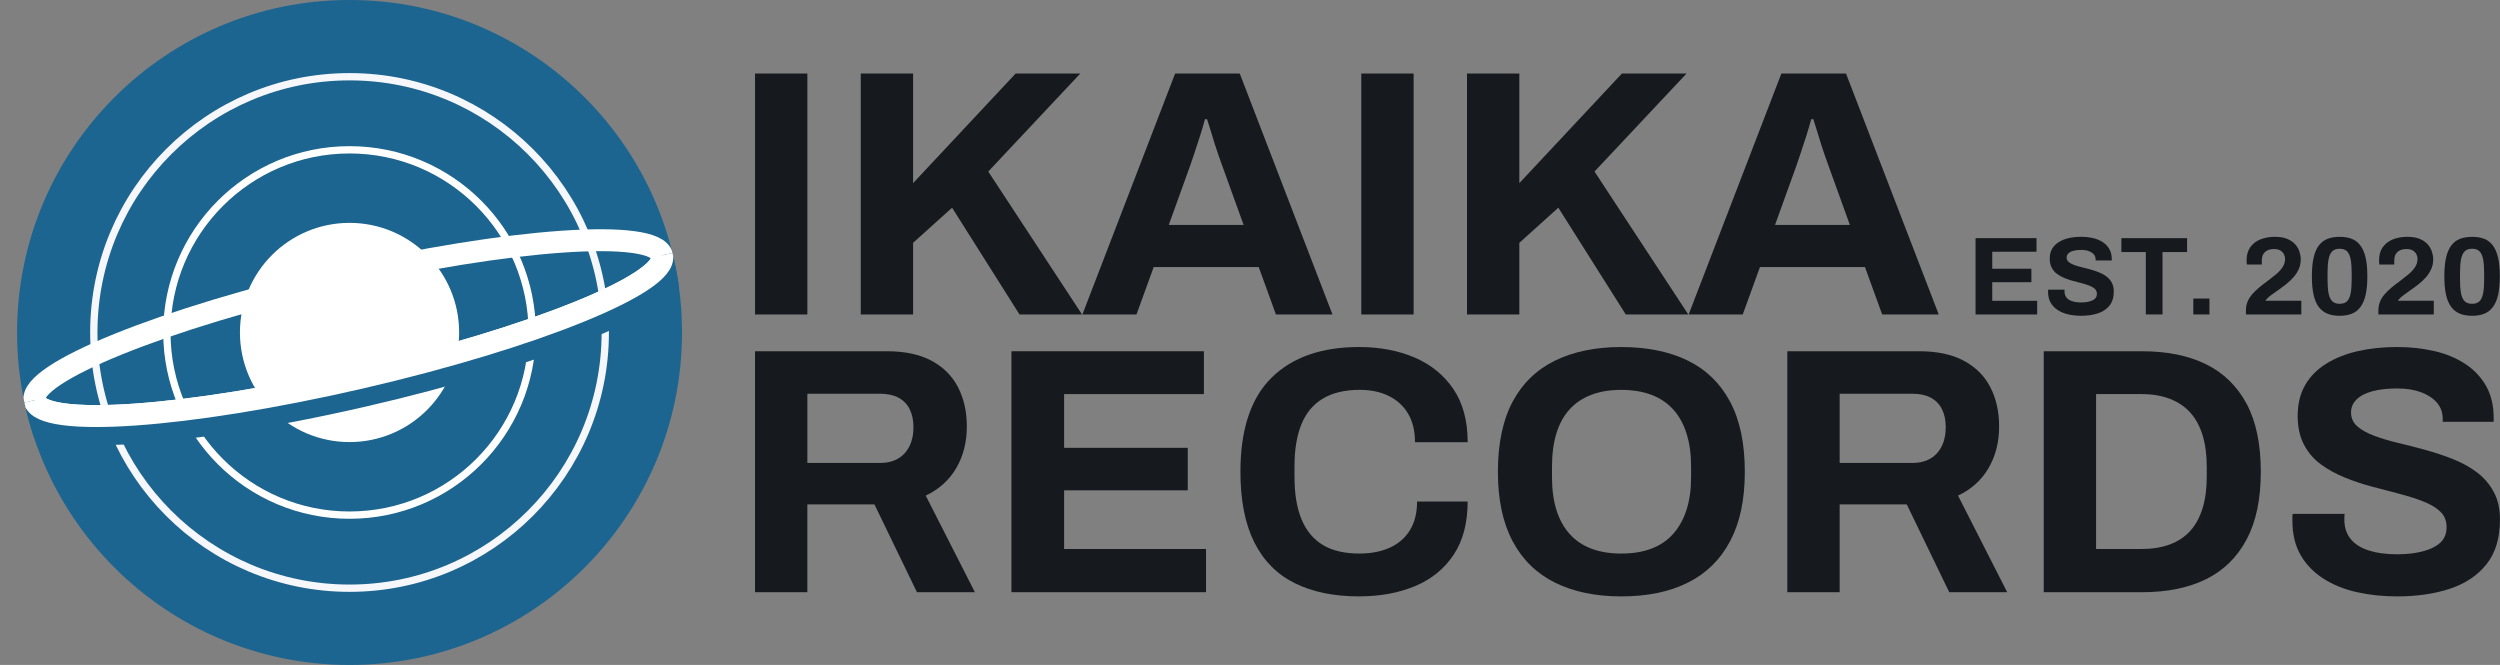 <?xml version="1.0" encoding="UTF-8"?>
<svg id="Layer_2" data-name="Layer 2" xmlns="http://www.w3.org/2000/svg" xmlns:xlink="http://www.w3.org/1999/xlink" viewBox="0 0 1903.93 506.41">
  <rect x="0" y="0" width="1903.93" height="506.41" fill="#808080" stroke="none"/>
  <defs>
    <style>
      .cls-1 {
        fill: #fff;
      }

      .cls-2, .cls-3, .cls-4 {
        fill: #1c6590;
      }

      .cls-5 {
        clip-path: url(#clippath-1);
      }

      .cls-6 {
        clip-path: url(#clippath);
      }

      .cls-7, .cls-8 {
        fill: none;
      }

      .cls-9 {
        fill: #161a1e;
      }

      .cls-3 {
        stroke-width: 5.56px;
      }

      .cls-3, .cls-8 {
        stroke: #fff;
      }

      .cls-3, .cls-8, .cls-4 {
        stroke-miterlimit: 10;
      }

      .cls-8 {
        stroke-width: 16.69px;
      }

      .cls-4 {
        stroke: #f5f7fb;
        stroke-width: 5.56px;
      }
    </style>
    <clipPath id="clippath">
      <circle class="cls-7" cx="266.2" cy="253.2" r="253.21"/>
    </clipPath>
    <clipPath id="clippath-1">
      <rect class="cls-7" x="7.43" y="248.3" width="541.71" height="127.74" transform="translate(-63.09 70.6) rotate(-13)"/>
    </clipPath>
  </defs>
  <g id="Layer_1-2" data-name="Layer 1">
    <g>
      <path class="cls-9" d="m1504.53,239.48v-58.1h46.42v10.33h-33.71v12.96h29.81v10.25h-29.81v14.15h34.22v10.42h-46.92Z"/>
      <path class="cls-9" d="m1584.99,240.5c-3.39,0-6.61-.34-9.66-1.02s-5.75-1.76-8.09-3.26c-2.34-1.5-4.18-3.39-5.51-5.68-1.33-2.29-1.99-5.07-1.99-8.34v-.89c0-.31.03-.55.08-.72h12.54c-.06.17-.08.4-.08.68v.76c0,1.81.49,3.33,1.48,4.57.99,1.24,2.44,2.17,4.36,2.8,1.92.62,4.15.93,6.69.93,1.64,0,3.09-.1,4.36-.3,1.27-.2,2.4-.48,3.39-.85.99-.37,1.81-.8,2.46-1.31.65-.51,1.13-1.1,1.44-1.78.31-.68.47-1.44.47-2.29,0-1.52-.5-2.77-1.48-3.73-.99-.96-2.34-1.78-4.07-2.46s-3.66-1.3-5.8-1.86c-2.15-.56-4.35-1.14-6.61-1.74-2.26-.59-4.46-1.33-6.61-2.2-2.15-.87-4.06-1.93-5.76-3.18-1.69-1.24-3.05-2.82-4.07-4.74-1.02-1.92-1.52-4.23-1.52-6.95,0-2.88.61-5.36,1.82-7.45,1.21-2.09,2.92-3.81,5.12-5.17,2.2-1.36,4.74-2.36,7.62-3.01,2.88-.65,6.01-.97,9.4-.97,3.16,0,6.15.33,8.98.97,2.82.65,5.31,1.68,7.45,3.09,2.14,1.41,3.82,3.19,5.04,5.34,1.21,2.15,1.82,4.69,1.82,7.62v1.02h-12.28v-.68c0-1.52-.45-2.82-1.36-3.9-.9-1.07-2.18-1.92-3.81-2.54-1.64-.62-3.56-.93-5.76-.93-2.37,0-4.39.23-6.05.68-1.67.45-2.94,1.12-3.81,1.99-.88.88-1.31,1.91-1.31,3.09,0,1.35.49,2.47,1.48,3.35.99.88,2.34,1.64,4.06,2.29,1.72.65,3.66,1.23,5.8,1.74,2.14.51,4.35,1.07,6.61,1.69,2.26.62,4.46,1.36,6.61,2.2,2.15.85,4.07,1.91,5.76,3.18,1.69,1.27,3.05,2.84,4.07,4.7,1.02,1.86,1.52,4.09,1.52,6.69,0,4.46-1.07,8.05-3.22,10.76s-5.08,4.69-8.81,5.93c-3.73,1.24-7.99,1.86-12.79,1.86Z"/>
      <path class="cls-9" d="m1634.2,239.48v-47.52h-18.63v-10.59h50.06v10.59h-18.72v47.52h-12.7Z"/>
      <path class="cls-9" d="m1670.37,239.48v-12.11h12.28v12.11h-12.28Z"/>
      <path class="cls-9" d="m1710.43,239.48v-3.05c0-2.54.45-4.86,1.36-6.95.9-2.09,2.15-4.01,3.73-5.76,1.58-1.75,3.33-3.42,5.25-5,1.92-1.58,3.9-3.1,5.93-4.57,2.31-1.75,4.5-3.47,6.56-5.17,2.06-1.69,3.74-3.51,5.04-5.46s1.95-4.11,1.95-6.48c0-1.13-.28-2.26-.85-3.39-.57-1.13-1.45-2.08-2.67-2.84-1.21-.76-2.84-1.14-4.87-1.14s-3.81.35-5.17,1.06c-1.36.71-2.39,1.69-3.09,2.96s-1.06,2.84-1.06,4.7v3.05h-11.35c-.06-.28-.11-.68-.17-1.19-.06-.51-.08-1.13-.08-1.86,0-4.12.94-7.51,2.84-10.16,1.89-2.65,4.46-4.63,7.71-5.93,3.25-1.3,6.93-1.95,11.05-1.95,3.73,0,6.85.52,9.36,1.57,2.51,1.05,4.53,2.43,6.06,4.15,1.52,1.72,2.61,3.59,3.26,5.59.65,2,.97,3.94.97,5.8,0,2.65-.48,5.08-1.44,7.28-.96,2.2-2.26,4.26-3.9,6.18-1.64,1.92-3.59,3.77-5.84,5.55-2.26,1.78-4.66,3.54-7.2,5.29-1.3.9-2.53,1.78-3.68,2.63-1.16.85-2.15,1.65-2.96,2.41-.82.76-1.45,1.51-1.91,2.24h27.36v10.42h-42.18Z"/>
      <path class="cls-9" d="m1781.83,240.5c-3.5,0-6.58-.52-9.23-1.57-2.65-1.04-4.87-2.74-6.65-5.08-1.78-2.34-3.11-5.43-3.98-9.27-.88-3.84-1.31-8.55-1.31-14.15s.44-10.38,1.31-14.19c.87-3.81,2.2-6.9,3.98-9.27s3.99-4.07,6.65-5.08c2.65-1.02,5.73-1.52,9.23-1.52s6.63.51,9.23,1.52c2.6,1.02,4.79,2.71,6.56,5.08s3.1,5.46,3.98,9.27c.88,3.81,1.31,8.54,1.31,14.19s-.44,10.31-1.31,14.15c-.88,3.84-2.2,6.93-3.98,9.27-1.78,2.34-3.97,4.04-6.56,5.08-2.6,1.04-5.67,1.57-9.23,1.57Zm0-9.15c2.48,0,4.38-.66,5.67-1.99,1.3-1.33,2.2-3.35,2.71-6.06s.76-6.1.76-10.16v-5.25c0-4.12-.25-7.55-.76-10.29-.51-2.74-1.41-4.79-2.71-6.14s-3.19-2.03-5.67-2.03-4.39.68-5.72,2.03c-1.33,1.35-2.25,3.38-2.75,6.06-.51,2.68-.76,6.08-.76,10.21v5.25c0,4.12.25,7.55.76,10.29.51,2.74,1.43,4.77,2.75,6.1,1.33,1.33,3.23,1.99,5.72,1.99Z"/>
      <path class="cls-9" d="m1811.31,239.48v-3.05c0-2.54.45-4.86,1.36-6.95.9-2.09,2.15-4.01,3.73-5.76,1.58-1.75,3.33-3.42,5.25-5,1.92-1.58,3.9-3.1,5.93-4.57,2.31-1.75,4.5-3.47,6.56-5.17,2.06-1.69,3.74-3.51,5.04-5.46s1.95-4.11,1.95-6.48c0-1.13-.28-2.26-.85-3.39-.57-1.13-1.45-2.08-2.67-2.84-1.21-.76-2.84-1.14-4.87-1.14s-3.81.35-5.17,1.06c-1.36.71-2.39,1.69-3.09,2.96s-1.06,2.84-1.06,4.7v3.05h-11.35c-.06-.28-.11-.68-.17-1.19-.06-.51-.08-1.13-.08-1.86,0-4.12.94-7.51,2.84-10.16,1.89-2.65,4.46-4.63,7.71-5.93,3.25-1.3,6.93-1.95,11.05-1.95,3.73,0,6.85.52,9.36,1.57,2.51,1.05,4.53,2.43,6.06,4.15,1.52,1.72,2.61,3.59,3.26,5.59.65,2,.97,3.94.97,5.8,0,2.65-.48,5.08-1.44,7.28-.96,2.2-2.26,4.26-3.9,6.18-1.64,1.92-3.59,3.77-5.84,5.55-2.26,1.78-4.66,3.54-7.2,5.29-1.3.9-2.53,1.78-3.68,2.63-1.16.85-2.15,1.65-2.96,2.41-.82.76-1.45,1.51-1.91,2.24h27.36v10.42h-42.18Z"/>
      <path class="cls-9" d="m1882.71,240.5c-3.5,0-6.58-.52-9.23-1.57-2.65-1.04-4.87-2.74-6.65-5.08-1.78-2.34-3.11-5.43-3.98-9.27-.88-3.84-1.31-8.55-1.31-14.15s.44-10.38,1.31-14.19c.87-3.81,2.2-6.9,3.98-9.27s3.99-4.07,6.65-5.08c2.65-1.02,5.73-1.52,9.23-1.52s6.63.51,9.23,1.52c2.6,1.02,4.79,2.71,6.56,5.08s3.1,5.46,3.98,9.27c.88,3.81,1.31,8.54,1.31,14.19s-.44,10.31-1.31,14.15c-.88,3.84-2.2,6.93-3.98,9.27-1.78,2.34-3.97,4.04-6.56,5.08-2.6,1.04-5.67,1.57-9.23,1.57Zm0-9.15c2.48,0,4.38-.66,5.67-1.99,1.3-1.33,2.2-3.35,2.71-6.06s.76-6.1.76-10.16v-5.25c0-4.12-.25-7.55-.76-10.29-.51-2.74-1.41-4.79-2.71-6.14s-3.19-2.03-5.67-2.03-4.39.68-5.72,2.03c-1.33,1.35-2.25,3.38-2.75,6.06-.51,2.68-.76,6.08-.76,10.21v5.25c0,4.12.25,7.55.76,10.29.51,2.74,1.43,4.77,2.75,6.1,1.33,1.33,3.23,1.99,5.72,1.99Z"/>
    </g>
    <g class="cls-6">
      <circle class="cls-2" cx="266.2" cy="253.2" r="253.21"/>
      <circle class="cls-4" cx="266.2" cy="253.2" r="194.76"/>
      <circle class="cls-3" cx="266.2" cy="253.2" r="139.11"/>
      <ellipse class="cls-8" cx="265.28" cy="249.9" rx="245.21" ry="38.95" transform="translate(-49.42 66.08) rotate(-13)"/>
      <circle class="cls-1" cx="266.2" cy="253.2" r="83.47"/>
      <g class="cls-5">
        <g>
          <path class="cls-2" d="m457.29,182.94c27.87,0,45.07,3.83,46.91,11.8,4.84,20.96-98.21,62.65-230.16,93.11-81.75,18.87-155.4,29.01-200.77,29.01-27.87,0-45.07-3.83-46.91-11.8-4.84-20.96,98.21-62.65,230.16-93.11,81.75-18.87,155.4-29.01,200.77-29.01m0-22.26c-48.63,0-125.55,11.06-205.78,29.58-64.92,14.99-125.2,33.16-169.72,51.17-22.52,9.11-40.15,17.85-52.38,25.98-7.54,5.01-13.17,9.85-17.22,14.82-8.98,11.02-9.05,21.22-7.52,27.84,2.03,8.78,8.9,20.34,30.11,25.51,9.78,2.38,22.37,3.54,38.49,3.54,48.63,0,125.55-11.06,205.78-29.58,64.92-14.99,125.2-33.16,169.72-51.17,22.52-9.11,40.15-17.85,52.38-25.98,7.54-5.01,13.17-9.85,17.22-14.82,8.98-11.02,9.05-21.22,7.52-27.84-2.03-8.78-8.9-20.34-30.11-25.51-9.78-2.38-22.37-3.54-38.49-3.54h0Z"/>
          <ellipse class="cls-8" cx="265.28" cy="249.9" rx="245.21" ry="38.95" transform="translate(-49.42 66.08) rotate(-13)"/>
        </g>
      </g>
    </g>
    <g>
      <path class="cls-9" d="m575.01,239.5V56h39.86v183.5h-39.86Z"/>
      <path class="cls-9" d="m655.53,239.5V56h39.86v83.46l78.11-83.46h49.22l-70.08,74.63,71.42,108.87h-47.62l-51.36-81.32-29.69,26.75v54.57h-39.86Z"/>
      <path class="cls-9" d="m824.32,239.5l70.62-183.5h49.22l70.62,183.5h-43.07l-13.11-36.11h-79.98l-13.11,36.11h-41.19Zm65.8-68.21h56.98l-16.32-45.21c-.71-1.96-1.56-4.32-2.54-7.09-.98-2.76-2.01-5.84-3.08-9.23-1.07-3.39-2.1-6.73-3.08-10.03-.98-3.3-1.92-6.29-2.81-8.96h-1.6c-.89,3.39-2.05,7.36-3.48,11.9-1.43,4.55-2.86,8.92-4.28,13.11-1.43,4.19-2.59,7.62-3.48,10.3l-16.32,45.21Z"/>
      <path class="cls-9" d="m1036.72,239.5V56h39.86v183.5h-39.86Z"/>
      <path class="cls-9" d="m1117.23,239.5V56h39.86v83.46l78.11-83.46h49.22l-70.08,74.63,71.42,108.87h-47.62l-51.36-81.32-29.69,26.75v54.57h-39.86Z"/>
      <path class="cls-9" d="m1286.03,239.5l70.62-183.5h49.22l70.62,183.5h-43.07l-13.11-36.11h-79.98l-13.11,36.11h-41.19Zm65.8-68.21h56.98l-16.32-45.21c-.71-1.96-1.56-4.32-2.54-7.09-.98-2.76-2.01-5.84-3.08-9.23-1.07-3.39-2.1-6.73-3.08-10.03-.98-3.3-1.92-6.29-2.81-8.96h-1.6c-.89,3.39-2.05,7.36-3.48,11.9-1.43,4.55-2.86,8.92-4.28,13.11-1.43,4.19-2.59,7.62-3.48,10.3l-16.32,45.21Z"/>
    </g>
    <g>
      <path class="cls-9" d="m575,451v-183.5h100.58c13.55,0,24.83,2.41,33.84,7.22,9,4.82,15.74,11.55,20.2,20.2,4.46,8.65,6.69,18.59,6.69,29.83,0,11.95-2.68,22.52-8.03,31.7-5.35,9.19-13.11,16.18-23.27,21l37.45,73.56h-44.14l-32.37-66.88h-51.09v66.88h-39.86Zm39.86-98.44h55.37c8.03,0,14.27-2.45,18.73-7.36,4.46-4.9,6.69-11.54,6.69-19.93,0-5.35-.98-9.94-2.94-13.78-1.96-3.83-4.82-6.73-8.56-8.69-3.75-1.96-8.38-2.94-13.91-2.94h-55.37v52.7Z"/>
      <path class="cls-9" d="m770.27,451v-183.5h146.59v32.63h-106.46v40.93h94.16v32.37h-94.16v44.67h108.07v32.9h-148.2Z"/>
      <path class="cls-9" d="m1035.09,454.21c-19.08,0-35.4-3.34-48.95-10.03-13.55-6.69-23.85-17.07-30.9-31.16-7.05-14.08-10.57-32.01-10.57-53.77,0-32.1,7.89-55.95,23.67-71.56,15.78-15.6,38.03-23.41,66.74-23.41,15.69,0,29.78,2.67,42.27,8.02,12.48,5.35,22.34,13.38,29.56,24.07,7.22,10.7,10.83,24.17,10.83,40.39h-40.12c0-8.56-1.74-15.78-5.22-21.67-3.48-5.88-8.38-10.39-14.71-13.51-6.33-3.12-13.69-4.68-22.07-4.68-11.41,0-20.82,2.23-28.22,6.69-7.4,4.46-12.84,11.01-16.32,19.66-3.48,8.65-5.22,19.22-5.22,31.7v8.29c0,12.84,1.78,23.59,5.35,32.23,3.57,8.65,8.96,15.16,16.18,19.53,7.22,4.37,16.54,6.55,27.95,6.55,8.92,0,16.67-1.51,23.27-4.55,6.6-3.03,11.68-7.49,15.25-13.38,3.57-5.88,5.35-13.11,5.35-21.67h38.52c0,16.23-3.52,29.69-10.57,40.39-7.05,10.7-16.81,18.68-29.29,23.94-12.49,5.26-26.75,7.89-42.8,7.89Z"/>
      <path class="cls-9" d="m1234.65,454.21c-19.44,0-36.2-3.48-50.29-10.43-14.09-6.96-24.88-17.48-32.37-31.57-7.49-14.08-11.24-31.74-11.24-52.96s3.75-39.36,11.24-53.37c7.49-14,18.28-24.43,32.37-31.3,14.09-6.86,30.85-10.3,50.29-10.3s36.69,3.44,50.69,10.3c14,6.87,24.74,17.3,32.23,31.3,7.49,14,11.23,31.79,11.23,53.37s-3.75,38.88-11.23,52.96c-7.49,14.09-18.24,24.61-32.23,31.57-14,6.96-30.9,10.43-50.69,10.43Zm0-32.63c8.74,0,16.41-1.25,23-3.75,6.6-2.5,12.13-6.24,16.58-11.24,4.46-4.99,7.85-11.1,10.17-18.32,2.32-7.22,3.48-15.47,3.48-24.74v-8.29c0-9.45-1.16-17.83-3.48-25.14-2.32-7.31-5.71-13.42-10.17-18.32-4.46-4.9-9.99-8.6-16.58-11.1-6.6-2.5-14.27-3.75-23-3.75s-16.14,1.25-22.74,3.75c-6.6,2.5-12.13,6.2-16.58,11.1-4.46,4.91-7.8,11.01-10.03,18.32-2.23,7.31-3.34,15.69-3.34,25.14v8.29c0,9.27,1.11,17.52,3.34,24.74,2.23,7.22,5.57,13.33,10.03,18.32,4.46,5,9.99,8.74,16.58,11.24,6.6,2.5,14.18,3.75,22.74,3.75Z"/>
      <path class="cls-9" d="m1361.17,451v-183.5h100.58c13.55,0,24.83,2.41,33.84,7.22,9,4.82,15.74,11.55,20.2,20.2,4.46,8.65,6.69,18.59,6.69,29.83,0,11.95-2.68,22.52-8.03,31.7-5.35,9.19-13.11,16.18-23.27,21l37.45,73.56h-44.14l-32.37-66.88h-51.09v66.88h-39.86Zm39.86-98.44h55.37c8.03,0,14.27-2.45,18.72-7.36,4.46-4.9,6.69-11.54,6.69-19.93,0-5.35-.98-9.94-2.94-13.78-1.96-3.83-4.82-6.73-8.56-8.69-3.75-1.96-8.38-2.94-13.91-2.94h-55.37v52.7Z"/>
      <path class="cls-9" d="m1556.45,451v-183.5h74.9c19.08,0,35.31,3.3,48.69,9.9,13.38,6.6,23.67,16.63,30.9,30.09,7.22,13.47,10.83,30.72,10.83,51.76s-3.61,38.08-10.83,51.63c-7.22,13.55-17.52,23.63-30.9,30.23-13.38,6.6-29.61,9.9-48.69,9.9h-74.9Zm39.86-32.9h34.78c8.03,0,15.16-1.16,21.4-3.48,6.24-2.32,11.41-5.75,15.52-10.3,4.1-4.55,7.22-10.25,9.36-17.12,2.14-6.86,3.21-14.85,3.21-23.94v-8.03c0-9.09-1.07-17.07-3.21-23.94-2.14-6.86-5.26-12.57-9.36-17.12-4.11-4.55-9.28-8.02-15.52-10.43-6.24-2.41-13.38-3.61-21.4-3.61h-34.78v117.97Z"/>
      <path class="cls-9" d="m1825.55,454.21c-10.7,0-20.87-1.07-30.5-3.21-9.63-2.14-18.15-5.57-25.55-10.3-7.4-4.72-13.2-10.7-17.39-17.92-4.19-7.22-6.29-16-6.29-26.35v-2.81c0-.98.09-1.74.27-2.27h39.59c-.18.53-.27,1.25-.27,2.14v2.41c0,5.71,1.56,10.52,4.68,14.45,3.12,3.92,7.71,6.87,13.78,8.83,6.06,1.96,13.11,2.94,21.13,2.94,5.17,0,9.76-.31,13.78-.94,4.01-.62,7.58-1.51,10.7-2.68,3.12-1.16,5.71-2.54,7.76-4.15,2.05-1.61,3.57-3.48,4.55-5.62.98-2.14,1.47-4.55,1.47-7.22,0-4.82-1.56-8.74-4.68-11.77-3.12-3.03-7.4-5.62-12.84-7.76-5.44-2.14-11.55-4.1-18.32-5.88-6.78-1.78-13.73-3.61-20.87-5.48-7.13-1.87-14.09-4.19-20.87-6.96-6.78-2.76-12.84-6.11-18.19-10.03-5.35-3.92-9.63-8.92-12.84-14.98-3.21-6.06-4.81-13.37-4.81-21.93,0-9.09,1.91-16.94,5.75-23.54,3.83-6.6,9.23-12.04,16.19-16.32,6.96-4.28,14.98-7.44,24.07-9.5,9.1-2.05,18.99-3.08,29.69-3.08,9.98,0,19.44,1.03,28.35,3.08,8.92,2.05,16.76,5.31,23.54,9.76,6.78,4.46,12.08,10.08,15.92,16.85,3.83,6.78,5.75,14.8,5.75,24.08v3.21h-38.79v-2.14c0-4.81-1.43-8.92-4.28-12.31-2.86-3.39-6.87-6.06-12.04-8.02-5.18-1.96-11.24-2.94-18.19-2.94-7.49,0-13.87.71-19.12,2.14-5.26,1.43-9.28,3.52-12.04,6.29-2.77,2.77-4.15,6.02-4.15,9.76,0,4.28,1.56,7.8,4.68,10.57,3.12,2.77,7.4,5.17,12.84,7.22,5.44,2.05,11.54,3.88,18.32,5.48,6.78,1.6,13.73,3.39,20.87,5.35,7.13,1.96,14.09,4.28,20.87,6.96,6.78,2.67,12.84,6.02,18.19,10.03,5.35,4.01,9.63,8.96,12.84,14.85,3.21,5.88,4.81,12.93,4.81,21.13,0,14.09-3.39,25.41-10.17,33.97-6.78,8.56-16.05,14.8-27.82,18.73-11.77,3.92-25.24,5.88-40.39,5.88Z"/>
    </g>
  </g>
</svg>